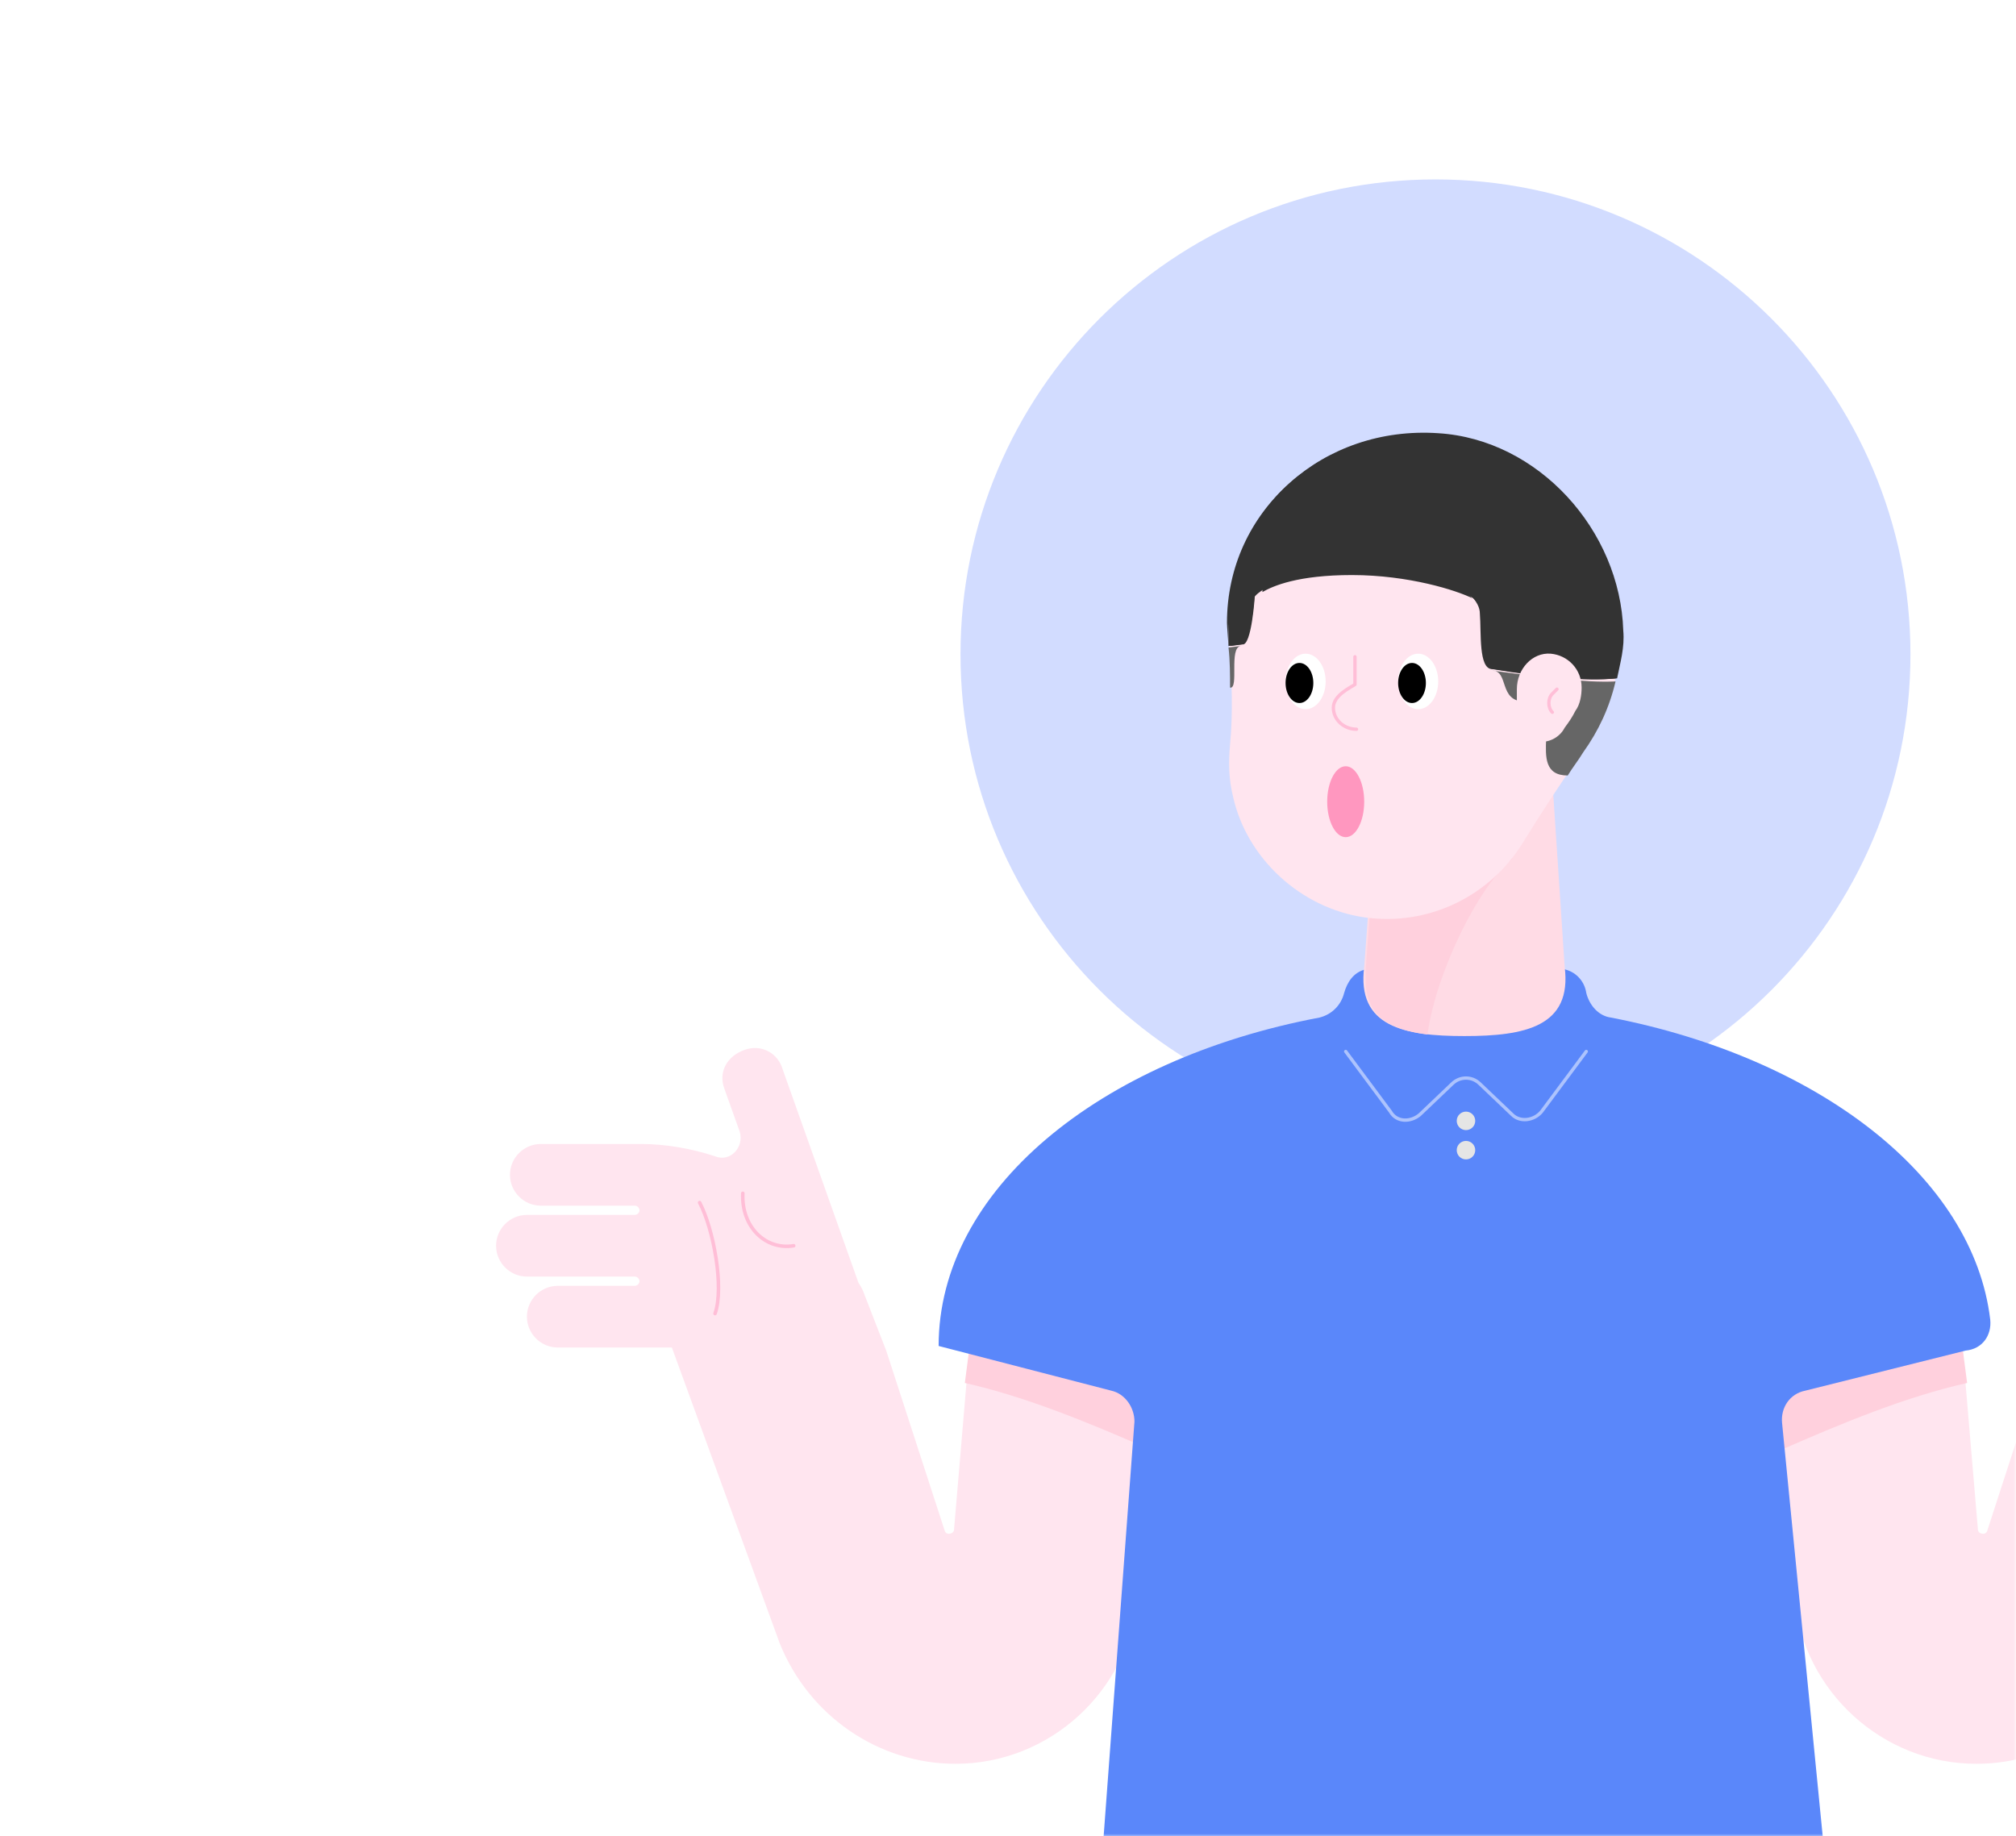 <svg width="382" height="348" viewBox="0 0 382 348" fill="none" xmlns="http://www.w3.org/2000/svg">
<mask id="mask0" mask-type="alpha" maskUnits="userSpaceOnUse" x="0" y="0" width="382" height="348">
<path d="M382 348L3.05176e-05 348L2.19259e-06 24C1.03382e-06 10.745 10.745 2.02057e-06 24 8.61793e-07L358 -2.83374e-05C371.255 -2.94962e-05 382 10.745 382 24L382 348Z" fill="#78CD69"/>
</mask>
<g mask="url(#mask0)">
<g filter="url(#filter0_d)">
<path d="M272 210C321.706 210 362 169.706 362 120C362 70.294 321.706 30 272 30C222.294 30 182 70.294 182 120C182 169.706 222.294 210 272 210Z" fill="#D2DCFF"/>
<path d="M371.861 251.355L374.783 285.832C374.783 286.709 376.244 287.001 376.536 286.124L387.639 251.94L391.729 241.421C392.022 240.545 392.314 239.96 392.898 239.084L407.215 198.763C408.091 195.549 411.305 193.796 414.519 194.965C417.733 196.134 419.486 199.055 418.317 202.269L415.396 210.45C414.519 213.372 417.149 216.294 420.07 215.125C424.453 213.664 429.42 212.788 434.095 212.788H453.087C456.301 212.788 458.93 215.417 458.93 218.631C458.93 221.845 456.301 224.475 453.087 224.475H435.264C434.68 224.475 434.387 225.059 434.387 225.351C434.387 225.936 434.972 226.228 435.264 226.228H455.716C458.93 226.228 461.56 228.857 461.56 232.071C461.56 235.285 458.93 237.915 455.716 237.915H435.264C434.68 237.915 434.387 238.499 434.387 238.792C434.387 239.376 434.972 239.668 435.264 239.668H449.873C453.087 239.668 455.716 242.298 455.716 245.512C455.716 248.726 453.087 251.355 449.873 251.355H434.387H428.252L407.799 307.453C402.248 321.186 389.1 330.243 374.491 330.243C356.668 330.243 341.767 316.511 340.014 298.98L335.923 255.738L371.861 251.355Z" fill="#FFE5EF"/>
<path d="M371.861 251.355L335.631 256.322L337.092 270.931C349.072 265.672 361.051 260.705 372.738 258.075L371.861 251.355Z" fill="#FFD0DD"/>
<path d="M183.699 251.355L180.777 285.832C180.777 286.709 179.316 287.001 179.024 286.124L167.921 251.94L163.831 241.421C163.538 240.545 163.246 239.96 162.662 239.084L148.345 198.763C147.468 195.549 144.255 193.796 141.041 194.965C137.827 196.134 136.074 199.055 137.242 202.269L140.164 210.45C141.041 213.372 138.411 216.294 135.489 215.125C131.107 213.664 126.14 212.788 121.465 212.788H102.473C99.259 212.788 96.63 215.417 96.63 218.631C96.63 221.845 99.259 224.475 102.473 224.475H120.296C120.88 224.475 121.173 225.059 121.173 225.351C121.173 225.936 120.588 226.228 120.296 226.228H99.844C96.63 226.228 94 228.857 94 232.071C94 235.285 96.63 237.915 99.844 237.915H120.296C120.88 237.915 121.173 238.499 121.173 238.792C121.173 239.376 120.588 239.668 120.296 239.668H105.687C102.473 239.668 99.844 242.298 99.844 245.512C99.844 248.726 102.473 251.355 105.687 251.355H121.173H127.308L147.761 307.453C153.312 321.186 166.46 330.243 181.069 330.243C198.892 330.243 213.793 316.511 215.546 298.98L219.636 255.738L183.699 251.355Z" fill="#FFE5EF"/>
<path d="M135.49 244.927C137.243 239.96 135.197 228.858 132.568 223.891" stroke="#333333" stroke-width="0.338" stroke-miterlimit="10" stroke-linecap="round" stroke-linejoin="round"/>
<path d="M140.749 222.137C140.456 228.565 145.131 232.948 150.391 232.071" stroke="#333333" stroke-width="0.338" stroke-miterlimit="10" stroke-linecap="round" stroke-linejoin="round"/>
<path d="M140.749 222.137C140.456 228.565 145.131 232.948 150.391 232.071" stroke="#FFBED7" stroke-width="0.671" stroke-miterlimit="10" stroke-linecap="round" stroke-linejoin="round"/>
<path d="M135.49 244.927C137.243 239.96 135.197 228.858 132.568 223.891" stroke="#FFBED7" stroke-width="0.671" stroke-miterlimit="10" stroke-linecap="round" stroke-linejoin="round"/>
<path d="M183.699 251.355L219.929 256.322L218.468 270.931C206.488 265.672 194.509 260.705 182.822 258.075L183.699 251.355Z" fill="#FFD0DD"/>
<path d="M377.12 246.096C373.906 218.923 344.397 196.426 305.245 188.829C302.907 188.537 301.154 186.492 300.57 184.154C300.278 182.109 298.817 180.356 296.771 179.771C283.916 175.389 271.352 175.389 258.496 179.771C256.451 180.356 255.282 182.109 254.698 184.154C254.113 186.492 252.36 188.245 250.023 188.829C208.242 196.718 177.855 221.553 177.855 251.063L210.579 259.536C213.209 260.12 214.962 262.75 214.962 265.38L208.534 351.864C208.242 355.078 210.871 358 214.085 358H340.598C344.104 358 346.734 355.078 346.15 351.864L337.676 265.672C337.384 262.75 339.137 260.12 342.059 259.536L372.446 251.939C375.66 251.647 377.413 249.018 377.12 246.096Z" fill="#5A87FA"/>
<path opacity="0.5" d="M300.57 195.256L292.097 206.651C290.636 208.404 288.006 208.697 286.545 207.236L280.41 201.392C278.949 199.931 276.611 199.931 275.15 201.392L269.015 207.236C267.261 208.697 264.632 208.697 263.463 206.651L254.99 195.256" stroke="white" stroke-width="0.63" stroke-miterlimit="10" stroke-linecap="round" stroke-linejoin="round"/>
<path d="M277.78 210.159C278.748 210.159 279.533 209.374 279.533 208.406C279.533 207.437 278.748 206.653 277.78 206.653C276.812 206.653 276.027 207.437 276.027 208.406C276.027 209.374 276.812 210.159 277.78 210.159Z" fill="#E5E5E5"/>
<path d="M277.78 215.71C278.748 215.71 279.533 214.925 279.533 213.957C279.533 212.988 278.748 212.204 277.78 212.204C276.812 212.204 276.027 212.988 276.027 213.957C276.027 214.925 276.812 215.71 277.78 215.71Z" fill="#E5E5E5"/>
<path d="M293.85 139.452H261.418L258.496 179.188C257.035 190.583 266.093 192.336 277.488 192.336C288.883 192.336 297.94 190.583 296.479 179.188L293.85 139.452Z" fill="#FFDBE5"/>
<path d="M286.545 158.736C280.41 163.703 272.229 179.772 270.476 192.044C263.755 191.167 259.081 188.83 258.788 182.402C258.788 181.233 258.788 180.065 258.788 179.772C258.788 179.772 258.788 179.772 258.788 179.48L260.249 159.904L286.545 158.736Z" fill="#FFD0DD"/>
<path d="M232.785 116.661C232.785 95.624 250.315 78.385 271.644 79.554C290.636 80.431 306.121 96.208 306.998 114.908C307.29 123.673 304.66 131.562 299.985 138.282C295.895 144.125 292.097 149.969 288.298 156.105C282.163 165.747 270.768 171.59 258.496 169.837C246.517 168.084 236.291 158.734 233.661 147.047C232.785 143.541 232.784 140.327 233.077 137.113C233.661 130.977 233.369 125.134 233.077 118.998C232.784 118.122 232.785 117.537 232.785 116.661Z" fill="#FFE5EF"/>
<path d="M268.723 130.393C270.82 130.393 272.521 128.039 272.521 125.134C272.521 122.23 270.82 119.875 268.723 119.875C266.625 119.875 264.924 122.23 264.924 125.134C264.924 128.039 266.625 130.393 268.723 130.393Z" fill="white"/>
<path d="M267.554 129.225C269.006 129.225 270.183 127.524 270.183 125.427C270.183 123.329 269.006 121.628 267.554 121.628C266.101 121.628 264.924 123.329 264.924 125.427C264.924 127.524 266.101 129.225 267.554 129.225Z" fill="black"/>
<path d="M247.393 130.393C249.491 130.393 251.192 128.039 251.192 125.134C251.192 122.23 249.491 119.875 247.393 119.875C245.296 119.875 243.595 122.23 243.595 125.134C243.595 128.039 245.296 130.393 247.393 130.393Z" fill="white"/>
<path d="M246.225 129.225C247.677 129.225 248.854 127.524 248.854 125.427C248.854 123.329 247.677 121.628 246.225 121.628C244.772 121.628 243.595 123.329 243.595 125.427C243.595 127.524 244.772 129.225 246.225 129.225Z" fill="black"/>
<path d="M235.122 118.414L232.785 118.706C233.077 121.336 233.077 123.966 233.077 126.303C234.83 126.595 232.785 118.706 235.122 118.414Z" fill="#666666"/>
<path d="M282.747 123.089C285.961 123.089 283.916 128.933 288.883 128.933C297.648 128.933 288.298 142.957 297.064 142.957C297.94 141.496 299.109 140.036 299.986 138.575C302.907 134.484 304.952 130.102 306.121 125.134C300.278 125.427 291.804 124.258 282.747 123.089Z" fill="#666666"/>
<path d="M232.785 116.662C232.785 95.333 250.607 78.094 272.229 79.555C291.22 80.724 306.413 96.501 306.998 115.785C306.998 118.999 306.705 121.921 306.121 124.843C306.705 121.921 307.582 118.999 307.29 115.785C306.706 96.793 291.22 79.555 272.229 78.386C250.607 76.925 232.492 92.703 232.492 114.032C232.492 114.616 232.785 118.122 232.785 118.707C232.785 118.122 232.785 117.538 232.785 116.662Z" fill="#333333"/>
<path d="M277.196 107.895C274.274 106.142 266.677 103.513 255.867 103.513C240.673 103.513 239.213 107.895 239.213 107.895C239.213 107.895 239.213 107.895 239.213 108.188C241.258 107.019 245.933 104.974 256.159 104.974C266.969 104.974 276.027 107.895 278.949 109.356C278.364 108.772 277.78 108.188 277.196 107.895Z" fill="#333333"/>
<path d="M280.41 112.278C280.702 115.784 280.117 122.797 282.747 122.797C291.804 124.257 300.278 125.134 306.121 124.55C306.705 121.628 306.998 118.706 306.998 115.492C306.413 96.501 291.22 80.431 272.229 79.262C250.607 77.801 232.785 95.04 232.785 116.369C232.785 116.953 232.785 117.83 232.785 118.414L235.122 118.122C237.167 118.122 237.752 108.48 237.752 108.48C237.752 108.48 238.044 107.895 238.92 107.311V107.019C238.92 107.019 240.381 102.636 255.575 102.636C266.385 102.636 273.982 105.558 276.903 107.019C277.488 107.311 278.072 107.895 278.364 108.48C279.825 109.941 280.41 111.109 280.41 112.278Z" fill="#333333"/>
<path d="M237.752 109.065C237.752 109.065 240.673 104.682 255.867 104.682C266.677 104.682 275.735 107.604 278.657 109.065C279.825 109.649 280.41 110.818 280.702 112.279C280.994 115.785 280.41 122.797 283.039 122.797C292.097 124.258 300.57 125.134 306.414 124.55C306.998 121.628 307.874 118.706 307.582 115.493C306.998 96.501 291.512 79.263 272.521 78.094C250.9 76.633 232.785 92.41 232.785 113.739C232.785 114.324 233.077 117.83 233.077 118.414L235.414 118.122C237.167 118.414 237.752 109.065 237.752 109.065Z" fill="#333333"/>
<path d="M287.422 126.595C287.422 122.797 290.344 119.583 293.85 119.875C297.064 120.167 299.693 122.797 299.693 126.303C299.693 127.764 299.401 129.517 298.525 130.686C297.94 131.854 297.356 132.731 296.48 133.899C295.603 135.653 293.558 136.821 291.512 136.529C289.467 136.237 287.714 134.484 287.422 132.439C287.422 131.854 287.13 131.27 287.422 130.686C287.422 129.517 287.422 128.348 287.422 127.472C287.422 126.887 287.422 126.887 287.422 126.595Z" fill="#FFE5EF"/>
<path d="M254.99 154.645C256.926 154.645 258.496 151.636 258.496 147.925C258.496 144.214 256.926 141.205 254.99 141.205C253.054 141.205 251.484 144.214 251.484 147.925C251.484 151.636 253.054 154.645 254.99 154.645Z" fill="#FF97BF"/>
<path d="M257.036 134.192C254.698 134.192 252.653 132.439 252.653 130.102C252.653 127.764 255.867 126.304 256.743 125.719V120.46" stroke="#FFBED7" stroke-width="0.63" stroke-miterlimit="10" stroke-linecap="round" stroke-linejoin="round"/>
<path d="M295.019 126.596L294.142 127.472C293.265 128.349 293.265 130.102 294.142 130.979" stroke="#FFBED7" stroke-width="0.63" stroke-miterlimit="10" stroke-linecap="round" stroke-linejoin="round"/>
</g>
</g>
<defs>
<filter id="filter0_d" x="78" y="18" width="399.56" height="360" filterUnits="userSpaceOnUse" color-interpolation-filters="sRGB">
<feFlood flood-opacity="0" result="BackgroundImageFix"/>
<feColorMatrix in="SourceAlpha" type="matrix" values="0 0 0 0 0 0 0 0 0 0 0 0 0 0 0 0 0 0 127 0"/>
<feOffset dy="4"/>
<feGaussianBlur stdDeviation="8"/>
<feColorMatrix type="matrix" values="0 0 0 0 0 0 0 0 0 0 0 0 0 0 0 0 0 0 0.08 0"/>
<feBlend mode="normal" in2="BackgroundImageFix" result="effect1_dropShadow"/>
<feBlend mode="normal" in="SourceGraphic" in2="effect1_dropShadow" result="shape"/>
</filter>
</defs>
</svg>
